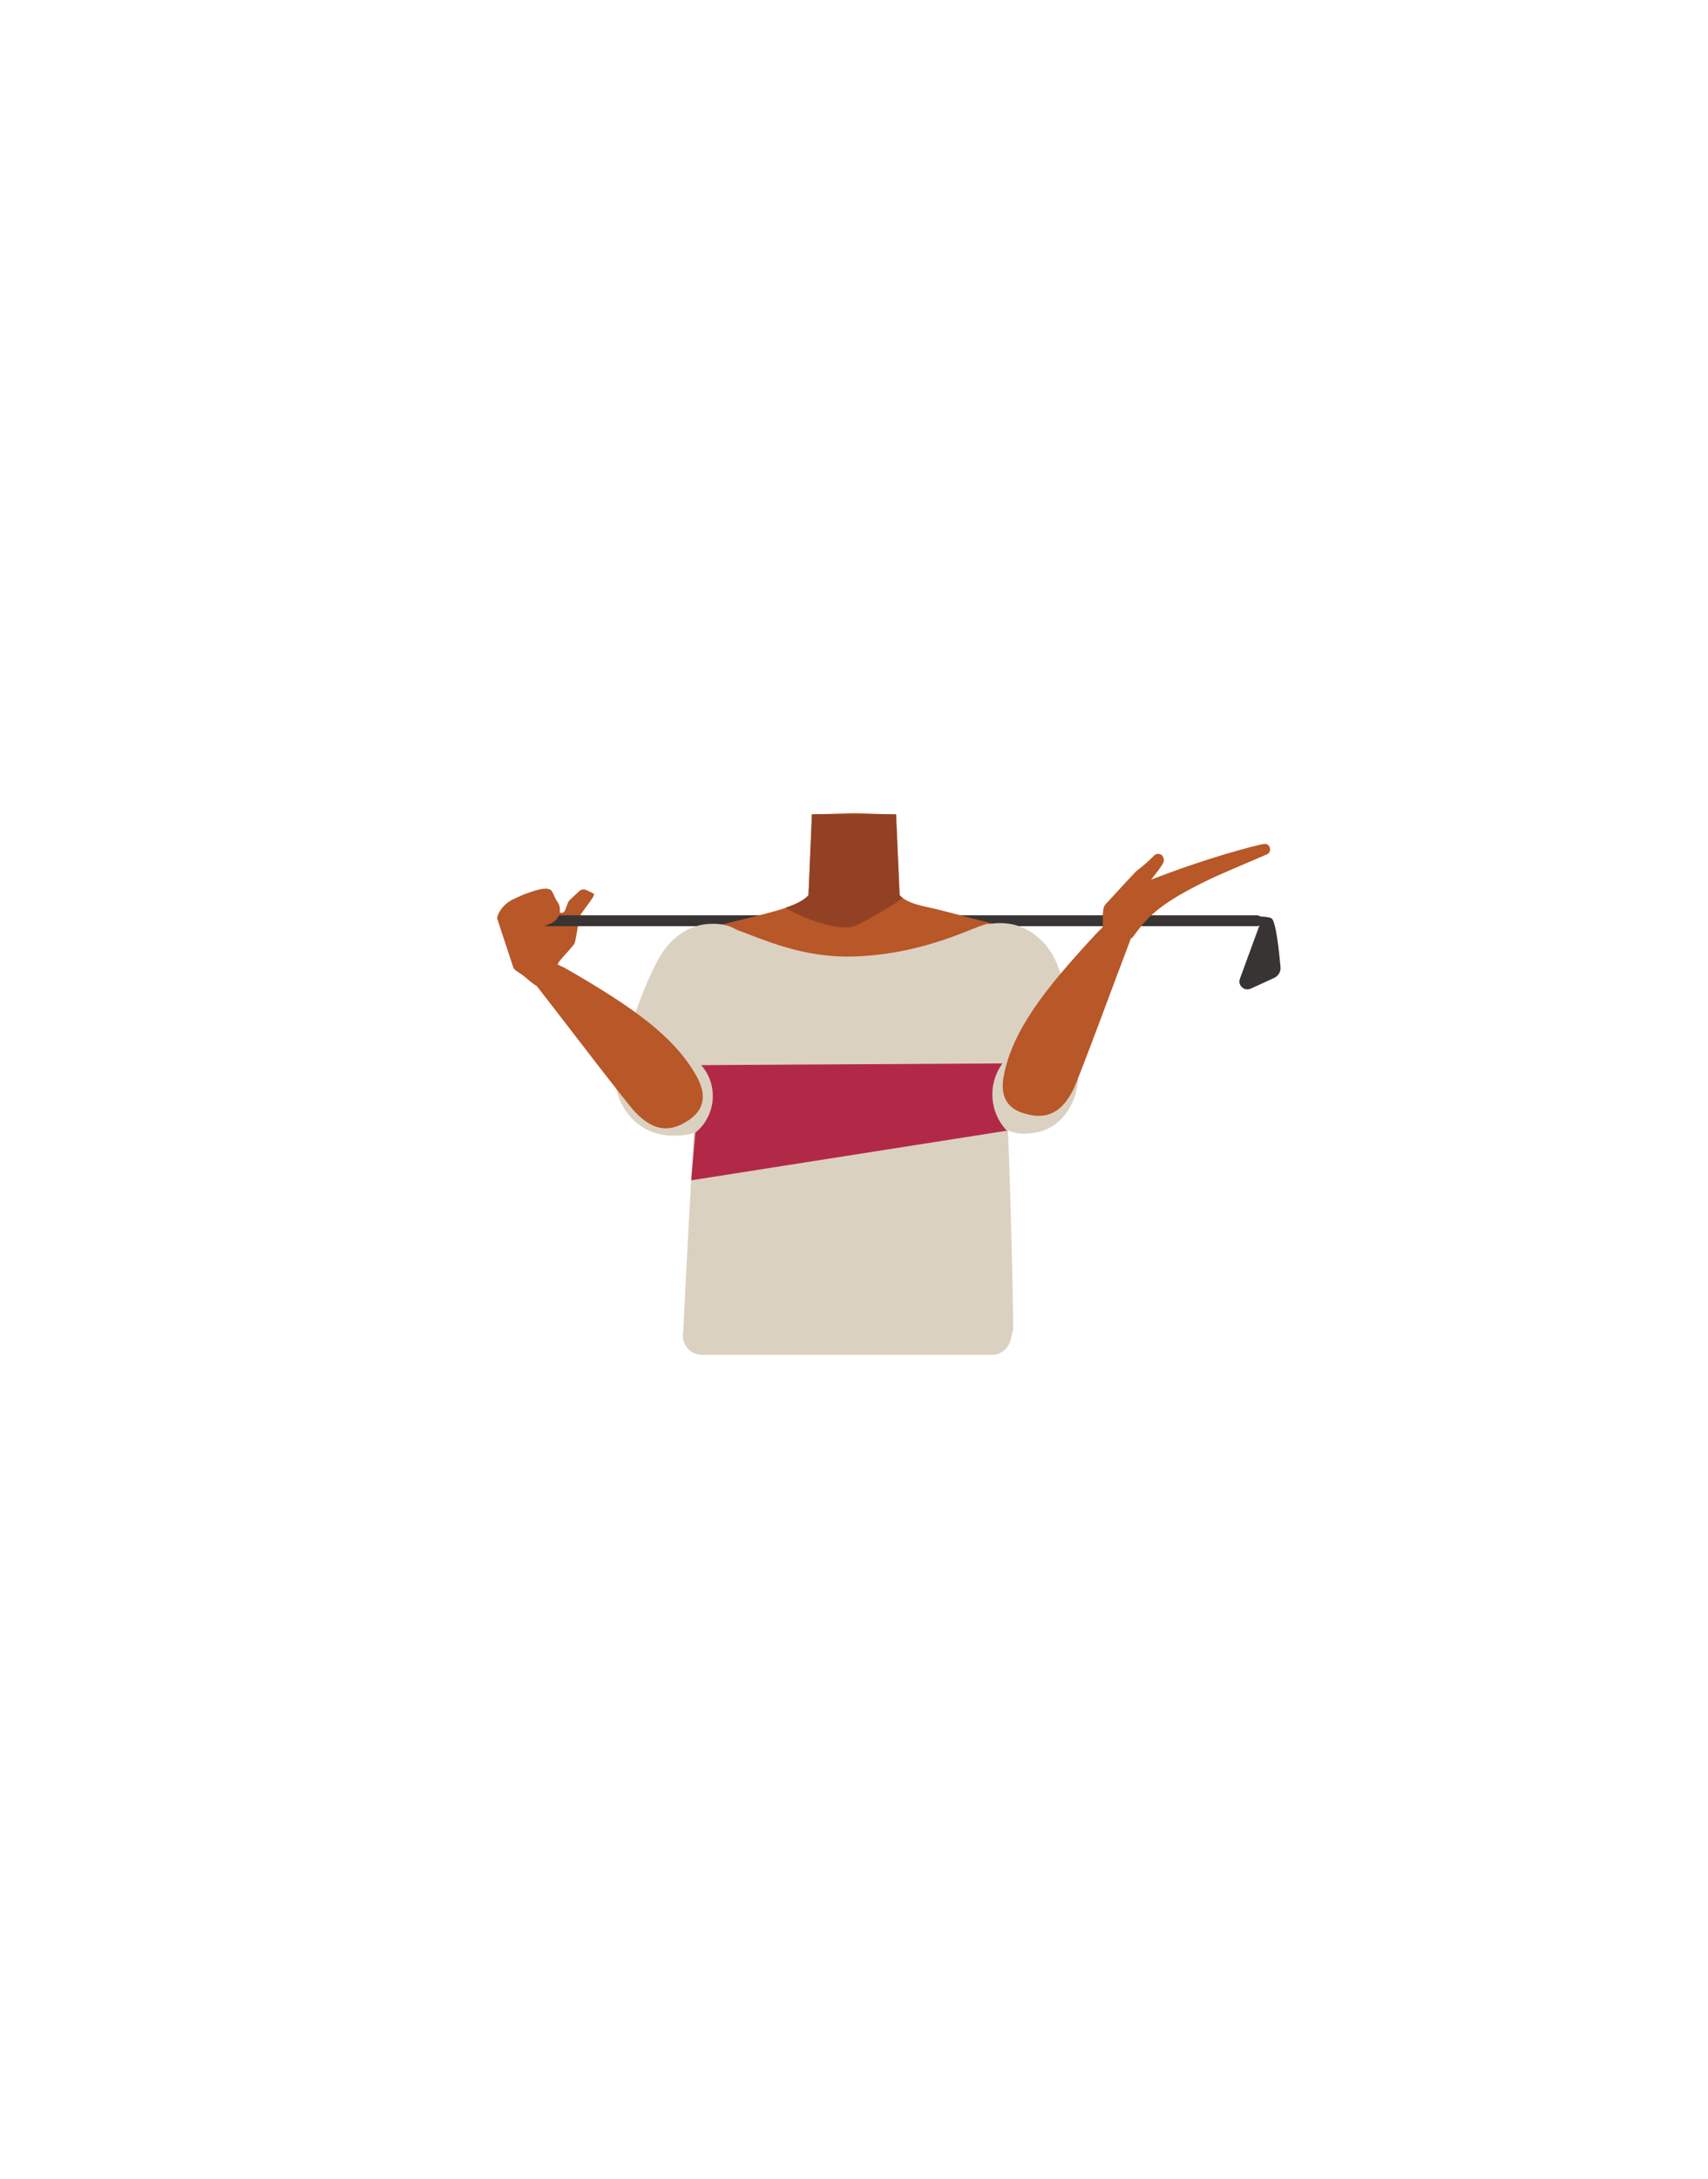 <?xml version="1.0" encoding="utf-8"?>
<!-- Generator: Adobe Illustrator 26.0.3, SVG Export Plug-In . SVG Version: 6.00 Build 0)  -->
<svg version="1.1" id="Calque_1" xmlns="http://www.w3.org/2000/svg" xmlns:xlink="http://www.w3.org/1999/xlink" x="0px" y="0px"
	 viewBox="0 0 788 1005" style="enable-background:new 0 0 788 1005;" xml:space="preserve">
<style type="text/css">
	.st0{fill:#B85727;}
	.st1{fill:none;stroke:#383434;stroke-width:5;stroke-linecap:round;stroke-miterlimit:10;}
	.st2{fill:#383434;}
	.st3{fill:#924125;}
	.st4{fill:#DBD1C1;}
	.st5{fill:#B22947;}
</style>
<g>
	<path class="st0" d="M261.1,446.9c0.6-0.2-4-1.7-3.8-2.3c0.9-2.2,7.4-8.2,7.9-9.9c0.6-2,1.9-11.2,2.6-12.7c0.7-1.6,7.2-9.2,6.2-9.8
		c-0.6-0.4-2.1-1.1-3.4-1.7c-1.2-0.6-2.6-0.4-3.5,0.6l-4.2,3.9c-0.3,0.3-0.6,0.8-0.8,1.1l-1.4,3.7c-0.6,1.7-3,1.5-3.4-0.2l0.2-2.8
		c-0.1-0.2-2.8-5.6-2.8-5.7c-1.3-2.4-6.7-0.7-6.7-0.7c-0.1-0.1-4.5,1.4-6.1,2c-0.4,0.2-0.8,0.3-1.2,0.5l-3.5,1.6
		c-3,1.3-5.4,3.5-7,6.4c-0.6,1.3-1.1,2.5-0.6,3.3c0.2,0.2,0.2,0.5,0.2,0.7l6.9,20.9c0.2,0.7,0.7,1.3,1.2,1.7l3.1,2.1
		c0.8,0.5,5.9,5.2,6.8,5L261.1,446.9z"/>
	<g>
		<line class="st1" x1="243.5" y1="424.6" x2="579.9" y2="424.6"/>
		<path class="st2" d="M577.1,455.9l10.9-5c1.8-0.9,2.9-2.8,2.8-4.7c-0.6-6.8-2.1-21.5-4.2-22.7c-1.9-1.1-7.8-0.9-10.8-0.7
			c-1.2,0.1-0.7,1.8-0.7,1.8s6.8-0.9,6.2,1.5l-9.2,25.1C570.8,454.3,574,457.3,577.1,455.9z"/>
	</g>
	<path class="st0" d="M254.2,425.8l-10.7,4.4c-3.3,1.3-7.2-0.2-8.6-3.6l0,0c-1.3-3.3,0.3-7.2,3.7-8.6l10.7-4.4
		c3.3-1.3,7.2,0.2,8.6,3.6l0,0C259.2,420.6,257.5,424.4,254.2,425.8z"/>
	<path class="st0" d="M465.8,459.5c0,0-0.1,3.9-9.3,10c-10.9,7.3-6.9,21.4-8.4,28.7c-1,4.9-9.9,17.3-13.7,16.6
		c-10.8-2-16.9-16.2-26.7-20.4c-5.7-2.4-8.2-4.7-13.7-2c-5.5-2.8-8-0.5-13.7,2c-9.8,4.2-15.8,18.5-26.7,20.4
		c-3.9,0.7-12.7-11.7-13.7-16.6c-1.5-7.3,2.5-21.4-8.4-28.7c-9.2-6.1-11.6-11-11.6-11c-7-17.1-6.1-26.7,3.9-29.7
		c10-3,29.4-7,38.6-10.1c4.7-1.6,8.5-3.4,10.6-5.8l1.6-37.3l18.3-0.6h2.2l14.3,0.5l4,0.1l0.7,15.7l0.6,12.9v0.5l0.4,8.2
		c0.4,0.5,0.9,0.9,1.5,1.3c2.7,2,6.8,3.2,11.6,4.2c6.5,1.3,30.5,8,37.8,9.4c3.1,0.6-2.8-0.9,0,0
		C475.8,430.6,472.8,442.4,465.8,459.5z"/>
	<path class="st3" d="M416.5,414.1c-5.4,4.2-18.8,11.4-21.3,12.6c-8.2,3.9-28.3-5-32.8-8.1c4.7-1.6,8.5-3.4,10.6-5.8l1.6-37.3h38.8
		l1.2,28.5v0.5l0.4,8.2C415.4,413.2,415.9,413.7,416.5,414.1z"/>
	<path class="st4" d="M344.6,433.7c9,13.5-0.9,21.2-4.1,28c-5.1,10.9-2.7,33.4-4.6,44.5c-0.9,5.2-6.1,14.1-18,16.9l0,0
		c-26.4,4.7-33.9-17.9-33.7-22.9c0.3-10.3,13.4-49.2,21.4-60.9c0,0,7.2-12.2,21-13.2C335.5,425.5,341,428.2,344.6,433.7L344.6,433.7
		z"/>
	<path class="st4" d="M445.8,433.4c-9,13.5,0.9,21.2,4.1,28c5.1,10.9,2.7,33.4,4.6,44.5c0.9,5.2,5.9,17.3,18,16.9l0,0
		c21.1,0,25.1-20.7,24.9-25.7c-0.3-10.3-4.6-46.4-12.6-58.1c0,0-7.2-12.2-21-13.2C455,425.1,449.5,427.9,445.8,433.4L445.8,433.4z"
		/>
	<path class="st0" d="M524.3,401.7c2.9-2.2,5.7-4.6,8.2-7.2c1.3-1.3,3.6-0.8,4.2,0.9c0.2,0.7,0.3,1.3,0.2,1.9
		c-0.3,1.6-5.9,8.4-5.9,8.4l0,0c27.2-10.6,48.9-16,52.1-16.5c0,0,0,0,0.1,0c2.8-0.4,3.9,3.6,1.3,4.8c-8.2,3.5-20.9,8.9-25.4,11
		c-23.7,11.3-29.3,17.3-36.6,27.3c-1.3,1.8-16.2-0.1-14-4c0.8-1.3-0.5-9,1.4-11.1C517.3,409.1,524,401.9,524.3,401.7z"/>
	<path class="st4" d="M456.3,426.1c-3.4-1-27.2,14-62.7,15c-39.1,1.1-63.8-23.7-66.9-10.3c-3.1,13.2-11.5,183.3-11.5,183.3
		c-0.4,2.1-0.1,4.2,0.9,6.1l0,0c1.6,2.9,4.6,4.6,7.8,4.6h133.7c4.1,0,7.6-2.8,8.6-6.7l1.2-4.8C467.8,611.9,464.3,428.5,456.3,426.1z
		"/>
	<path class="st5" d="M464.7,521.4l-145.8,22.9l1.9-22l0.4-0.3c9.2-7.8,10.3-21.7,2.3-30.8l0,0l139-0.8l-0.3,0.4
		c-6.5,9.3-5.7,21.9,2,30.3L464.7,521.4z"/>
	<path class="st0" d="M315.9,517.7c-10.2,6-17.6,0.6-22.9-4.9c-3.8-3.9-34.9-44.7-43.5-55.7c-4.9-6.2-7.7-9.4-2.3-12.7
		c4.8-3.1,12.6,1.6,15.7,3.3c28.6,16.6,48.9,30.5,59.1,49.8C328.4,510.4,319.3,515.7,315.9,517.7z"/>
	<path class="st0" d="M474.6,514c11.5,2.7,17-4.6,20.5-11.4c2.5-4.8,20.2-53,25.2-66c2.8-7.4,4.6-11.2-1.5-12.8
		c-5.5-1.5-11.6,5.2-14,7.8c-22.5,24.3-37.8,43.5-41.8,65C460.5,510.7,470.7,513.1,474.6,514z"/>
</g>
</svg>
